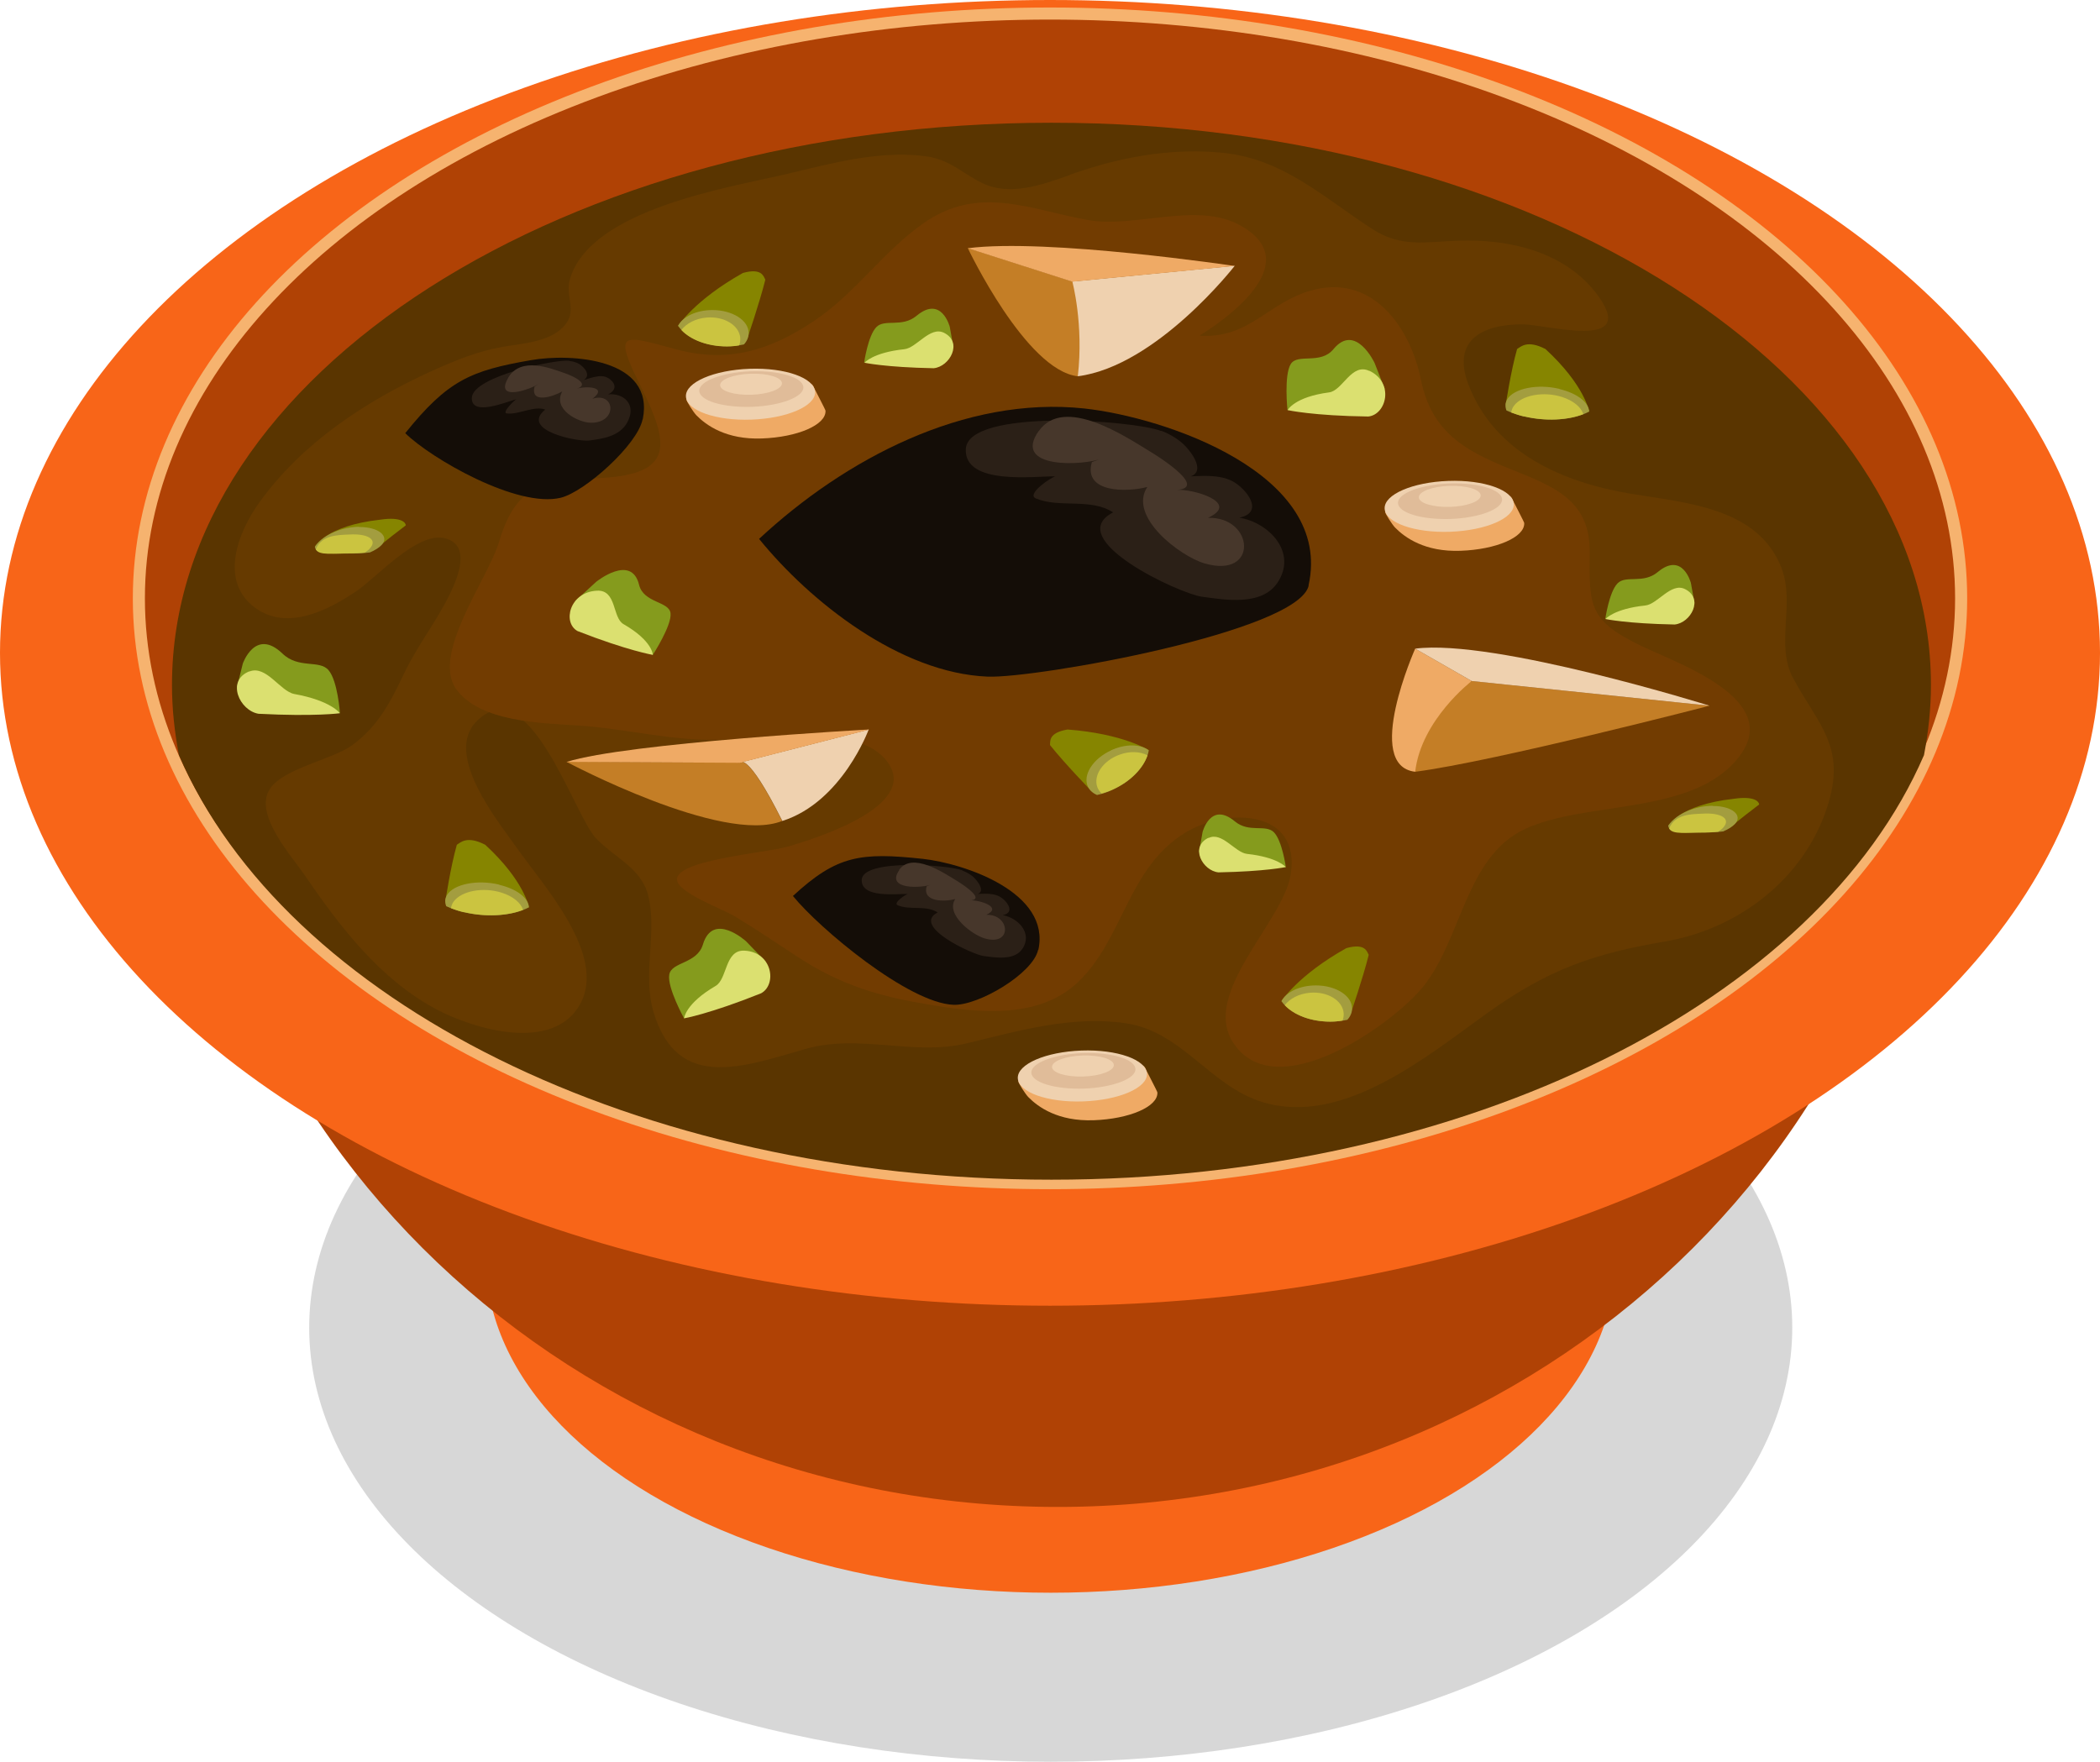 <?xml version="1.0" encoding="UTF-8"?>
<svg id="Layer_2" data-name="Layer 2" xmlns="http://www.w3.org/2000/svg" viewBox="0 0 114.78 96.31">
  <defs>
    <style>
      .cls-1 {
        fill: #f86518;
      }

      .cls-2 {
        fill: #efaa65;
      }

      .cls-3 {
        fill: #efd1af;
      }

      .cls-4 {
        fill: #f6b36f;
      }

      .cls-5 {
        fill: #663a00;
      }

      .cls-6 {
        fill: #859b1d;
      }

      .cls-7 {
        fill: #b04205;
      }

      .cls-8 {
        fill: #cbc440;
      }

      .cls-9 {
        fill: #c47e26;
      }

      .cls-10 {
        fill: #dbe070;
      }

      .cls-11 {
        fill: #e0bc99;
      }

      .cls-12 {
        fill: #140d07;
      }

      .cls-13 {
        fill: #a39d3f;
      }

      .cls-14 {
        fill: #723c01;
      }

      .cls-15 {
        fill: #868500;
      }

      .cls-16 {
        fill: #5a3500;
      }

      .cls-17 {
        fill: #2b2017;
      }

      .cls-18 {
        fill: #47372b;
      }

      .cls-19 {
        fill: #3a3938;
        opacity: .2;
      }
    </style>
  </defs>
  <g id="layer">
    <g>
      <ellipse class="cls-19" cx="57.43" cy="72.58" rx="40.53" ry="23.73"/>
      <ellipse class="cls-1" cx="57.43" cy="68.81" rx="30.87" ry="18.26"/>
      <g>
        <path class="cls-7" d="M10.16,31.79c-.19,1.64-.29,3.3-.29,4.99,0,25.18,21.46,45.6,47.94,45.6s47.94-20.41,47.94-45.6c0-1.69-.1-3.35-.29-4.99H10.16Z"/>
        <g>
          <ellipse class="cls-1" cx="57.39" cy="35.69" rx="57.39" ry="35.69"/>
          <ellipse class="cls-4" cx="57.39" cy="32.71" rx="50.13" ry="32.3"/>
          <ellipse class="cls-7" cx="57.39" cy="32.71" rx="49.47" ry="31.64"/>
          <path class="cls-16" d="M57.47,6.71c-26.55,0-48.07,13.76-48.07,30.74,0,1.3,.14,2.57,.38,3.83,5.77,13.38,24.93,23.21,47.69,23.21s41.92-9.83,47.69-23.21c.24-1.26,.38-2.53,.38-3.83,0-16.98-21.52-30.74-48.07-30.74Z"/>
          <path class="cls-5" d="M58.47,9.57c-1.51,.53-3.27,1.18-4.8,.43-1.16-.57-1.73-1.29-3.16-1.47-2.5-.31-5.09,.41-7.5,.98-3.12,.74-10.69,1.9-11.85,5.72-.31,1.02,.47,1.77-.38,2.65-.79,.82-2.25,.9-3.3,1.08-1.37,.24-2.59,.74-3.9,1.33-3.6,1.64-7.06,3.92-9.4,7.17-1.17,1.62-2.23,4.31-.23,5.77,1.77,1.29,4.03,.11,5.58-.95,1.07-.73,3.27-3.21,4.76-2.86,1.48,.35,.75,2.12,.29,3.07-.71,1.47-1.74,2.76-2.45,4.24-.76,1.58-1.43,2.96-2.9,4.02-1.11,.8-3.82,1.26-4.51,2.43-.83,1.38,1.24,3.64,1.96,4.7,1.92,2.81,4.11,5.67,7.18,7.3,2.03,1.08,6.38,2.38,7.85-.29,1.49-2.7-2.08-6.55-3.47-8.55-1-1.43-4-5.07-2.2-6.9,2.88-2.91,5.31,5.09,6.53,6.38,.99,1.05,2.46,1.62,2.85,3.1,.53,2.05-.33,4.28,.3,6.41,1.31,4.38,4.97,2.96,8.28,2.02,3-.86,5.91,.4,8.87-.32,2.81-.68,5.75-1.53,8.67-1.09,3.08,.46,4.6,3.44,7.47,4.31,4.4,1.34,9.01-2.53,12.31-4.89,3.3-2.36,5.78-3.23,9.68-3.89,3.99-.68,7.57-3.39,8.86-7.32,1.09-3.32-.46-4.49-1.85-7.07-.99-1.82,.12-4.06-.64-6.03-1.27-3.31-5.25-3.56-8.25-4.06-3.66-.61-7.43-2.21-8.86-5.97-.93-2.43,.77-3.29,2.95-3.29,1.29,0,6.3,1.46,4.16-1.53-1.74-2.42-4.85-3.15-7.68-3.04-1.81,.06-3.11,.39-4.7-.65-2.71-1.76-4.88-3.84-8.19-4.16-2.6-.25-5.15,.16-7.63,.97-.23,.07-.45,.15-.68,.23Z"/>
          <path class="cls-14" d="M57.97,11.71c-2.61-.61-4.94-1.28-7.49,.49-2.19,1.53-3.71,3.81-5.95,5.32-2.41,1.62-4.69,2.35-7.56,1.58-2.94-.78-3.51-1.11-1.94,2.04,1.6,3.2,1.77,4.77-2.17,4.99-3.22,.17-4.64,.32-5.59,3.51-.59,1.98-3.69,6.1-2.35,8.01,1.29,1.83,4.69,1.88,6.68,2.01,2.6,.17,5.15,.86,7.76,.78,2.26-.07,7.25-.93,8.99,1.02,2.24,2.51-3.74,4.37-5.32,4.83-1.16,.34-6.45,.74-6,1.92,.25,.67,2.52,1.52,3.11,1.87,1.21,.73,2.37,1.52,3.55,2.29,1.98,1.28,3.88,1.96,6.2,2.39,2.9,.53,6.68,1.17,9.03-1.07,2.48-2.36,2.72-6.23,5.83-8.15,2.31-1.43,6.4-1.29,5.79,2.3-.44,2.6-4.91,6.47-3.13,9.17,2.33,3.54,8.7-1.02,10.35-3.04,2.13-2.61,2.34-7.12,5.57-8.64,3.38-1.59,9.24-.72,11.73-3.97,2.39-3.11-3.26-5.05-5.31-6.03-2.93-1.4-2.89-2.21-2.86-5.13,.03-2.87-1.97-3.61-4.36-4.57-2.54-1.02-4.3-2.06-4.87-4.89-.56-2.78-2.63-5.88-6.1-4.83-2.33,.71-3.3,2.61-6,2.44,1.95-1.21,5.69-4.13,2.21-6.04-2.39-1.31-5.73,.19-8.35-.29-.49-.09-.97-.2-1.45-.31Z"/>
          <path class="cls-12" d="M71.52,32.01c1.37-6.11-7.84-9.2-12.26-9.68-6.55-.7-13.11,2.79-17.77,7.13,2.8,3.45,7.72,7.34,12.5,7.53,2.63,.1,16.97-2.45,17.54-4.98Z"/>
          <path class="cls-17" d="M63.46,23.56c-1.45-.58-10.55-1.26-10.67,.98-.11,2.02,3.82,1.48,4.9,1.5-.21,.03-1.63,.98-1.07,1.21,1.31,.54,2.98-.04,4.22,.76-2.81,1.46,3.64,4.45,4.85,4.61,1.3,.18,3.27,.51,4.13-.76,1.12-1.67-.48-3.3-2.08-3.56,1.39-.29,.4-1.56-.35-1.98-.89-.49-2.25-.24-3.23-.24,1.65,.21,1.51-.71,.67-1.65-.35-.38-.82-.67-1.35-.88Z"/>
          <path class="cls-18" d="M56.78,23.55c-1.5,2.11,2.45,1.92,3.5,1.5-.21,.06-.38,.14-.6,.21-.5,1.71,1.96,1.65,3.03,1.36-1.07,1.62,1.79,3.79,3.13,4.18,2.97,.86,2.72-2.57,.18-2.49,1.81-.83-.82-1.59-1.7-1.53,1.85-.12-1.48-2.11-1.45-2.09-1.32-.8-4.7-3.09-6.09-1.13Z"/>
          <path class="cls-9" d="M30.97,41.65s8.52,4.54,11.78,3.23c-1.96-3.92-2.33-3.19-2.33-3.19l-9.45-.05Z"/>
          <path class="cls-3" d="M47.48,39.88s-1.45,3.96-4.72,5c-1.96-3.92-2.33-3.19-2.33-3.19l7.06-1.81Z"/>
          <path class="cls-2" d="M47.48,39.88s-13.23,.73-16.5,1.77l9.45,.05,7.06-1.81Z"/>
          <g>
            <path class="cls-9" d="M52.9,13.57s3.17,6.68,6.01,7c2.03-3.36-.3-5.18-.3-5.18l-5.71-1.83Z"/>
            <path class="cls-3" d="M67.48,14.54s-4.25,5.47-8.57,6.03c.33-2.85-.3-5.18-.3-5.18l8.87-.86Z"/>
            <path class="cls-2" d="M67.48,14.54s-10.26-1.53-14.58-.97l5.71,1.83,8.87-.86Z"/>
          </g>
          <g>
            <path class="cls-2" d="M77.35,35.46s-2.85,6.4,0,6.73c2.03-3.36,3.09-4.96,3.09-4.96l-3.09-1.77Z"/>
            <path class="cls-9" d="M93.44,38.58s-11.77,3.05-16.09,3.61c.33-2.85,3.09-4.96,3.09-4.96l13,1.35Z"/>
            <path class="cls-3" d="M93.44,38.58s-11.77-3.68-16.09-3.12l3.09,1.77,13,1.35Z"/>
          </g>
          <g>
            <g>
              <path class="cls-15" d="M37.06,17.82s.89-1.41,3.55-2.9c1.03-.28,1.12,.18,1.22,.37-.32,1.29-.99,3.23-.99,3.23l-3.79-.7Z"/>
              <path class="cls-13" d="M38.94,16.95c-.88,0-1.62,.36-1.88,.86,.45,.66,1.47,1.12,2.67,1.12,.33,0,.64-.04,.93-.1,.17-.18,.26-.4,.26-.62,0-.7-.89-1.26-1.98-1.26Z"/>
            </g>
            <path class="cls-8" d="M39.73,18.94c.23,0,.46-.02,.67-.06,.05-.13,.07-.27,.06-.41-.06-.69-.88-1.19-1.84-1.11-.6,.05-1.1,.32-1.38,.68,.51,.54,1.43,.9,2.49,.9Z"/>
          </g>
          <g>
            <g>
              <path class="cls-15" d="M70.04,54.73s.89-1.41,3.55-2.9c1.03-.28,1.12,.18,1.22,.37-.32,1.29-.99,3.23-.99,3.23l-3.79-.7Z"/>
              <path class="cls-13" d="M71.92,53.87c-.88,0-1.62,.36-1.88,.86,.45,.66,1.47,1.12,2.67,1.12,.32,0,.64-.04,.93-.1,.17-.18,.26-.4,.26-.62,0-.7-.89-1.26-1.98-1.26Z"/>
            </g>
            <path class="cls-8" d="M72.71,55.85c.23,0,.46-.02,.67-.06,.05-.13,.07-.27,.06-.41-.06-.69-.88-1.19-1.84-1.11-.6,.05-1.1,.32-1.38,.68,.51,.54,1.43,.9,2.49,.9Z"/>
          </g>
          <g>
            <g>
              <path class="cls-15" d="M62.79,41.01s-1.4-.9-4.44-1.13c-1.05,.18-.94,.64-.96,.85,.83,1.04,2.26,2.51,2.26,2.51l3.14-2.23Z"/>
              <path class="cls-13" d="M60.72,41.02c.79-.37,1.62-.35,2.07,0-.13,.78-.86,1.64-1.95,2.14-.29,.14-.59,.24-.88,.3-.23-.1-.4-.25-.5-.46-.29-.63,.27-1.52,1.27-1.98Z"/>
            </g>
            <path class="cls-8" d="M60.84,43.15c-.21,.1-.42,.17-.63,.23-.1-.1-.18-.21-.23-.34-.24-.65,.3-1.45,1.2-1.78,.56-.21,1.13-.18,1.54,.03-.24,.7-.92,1.42-1.88,1.86Z"/>
          </g>
          <g>
            <g>
              <path class="cls-15" d="M86.86,22.5s-.24-1.44-2.39-3.42c-.99-.51-1.34-.13-1.55,0-.34,1.19-.62,3.04-.62,3.04l4.56,.38Z"/>
              <path class="cls-13" d="M85.24,21.27c.97,.23,1.6,.73,1.62,1.23-.84,.45-2.22,.58-3.55,.27-.36-.08-.68-.2-.97-.33-.08-.2-.08-.41,.04-.61,.37-.6,1.65-.86,2.86-.57Z"/>
            </g>
            <path class="cls-8" d="M83.31,22.77c-.26-.06-.49-.14-.71-.22,.02-.13,.06-.25,.15-.37,.43-.58,1.61-.8,2.62-.48,.63,.2,1.05,.56,1.17,.94-.85,.33-2.06,.4-3.23,.12Z"/>
          </g>
          <g>
            <g>
              <path class="cls-15" d="M28.91,49.6s-.24-1.44-2.39-3.42c-.99-.51-1.34-.13-1.55,0-.34,1.19-.62,3.04-.62,3.04l4.56,.38Z"/>
              <path class="cls-13" d="M27.29,48.37c.97,.23,1.6,.73,1.62,1.23-.84,.45-2.22,.58-3.55,.27-.36-.08-.68-.2-.97-.33-.08-.2-.08-.41,.04-.61,.37-.6,1.65-.86,2.86-.57Z"/>
            </g>
            <path class="cls-8" d="M25.36,49.87c-.26-.06-.49-.14-.71-.22,.02-.13,.06-.25,.15-.37,.43-.58,1.61-.8,2.62-.48,.63,.2,1.05,.56,1.17,.94-.85,.33-2.06,.4-3.23,.12Z"/>
          </g>
          <g>
            <g>
              <path class="cls-15" d="M17.21,29.88s.6-1.14,3.57-1.47c1.2-.18,1.4,.19,1.4,.31-1.11,.84-1.58,1.25-1.58,1.25l-3.39-.09Z"/>
              <path class="cls-13" d="M19.64,28.8c-.88,0-1.94,.38-2.43,1.09,.04,.43,.82,.37,2.02,.37,.33,0,.66-.02,.99-.06,.28-.12,.5-.26,.64-.41,.43-.45-.12-.98-1.22-.98Z"/>
            </g>
            <path class="cls-8" d="M19.23,30.25c.23,0,.47-.02,.71-.04,.13-.09,.24-.17,.31-.27,.37-.45-.15-.78-1.16-.72-.63,.03-1.51,.02-1.83,.81,.18,.35,.91,.22,1.97,.22Z"/>
          </g>
          <g>
            <g>
              <path class="cls-15" d="M91.18,45.14s.6-1.14,3.57-1.47c1.2-.18,1.4,.19,1.4,.31-1.11,.84-1.58,1.25-1.58,1.25l-3.39-.09Z"/>
              <path class="cls-13" d="M93.61,44.05c-.88,0-1.94,.38-2.43,1.09,.04,.43,.82,.37,2.02,.37,.33,0,.66-.02,.99-.06,.28-.12,.5-.26,.64-.41,.43-.45-.12-.98-1.22-.98Z"/>
            </g>
            <path class="cls-8" d="M93.2,45.51c.23,0,.47-.02,.71-.04,.13-.09,.24-.17,.31-.27,.37-.45-.15-.78-1.16-.72-.63,.03-1.51,.02-1.83,.81,.18,.35,.91,.22,1.97,.22Z"/>
          </g>
          <g>
            <path class="cls-12" d="M56.75,51.94c.71-3.15-4.04-4.74-6.32-4.99-3.38-.36-4.68-.2-7.09,2.03,1.44,1.78,6.32,5.86,8.78,5.95,1.36,.05,4.33-1.7,4.62-3Z"/>
            <path class="cls-17" d="M52.6,47.58c-.75-.3-5.44-.65-5.5,.51-.05,1.04,1.97,.76,2.52,.78-.11,.02-.84,.5-.55,.62,.68,.28,1.54-.02,2.18,.39-1.45,.75,1.88,2.29,2.5,2.38,.67,.09,1.69,.26,2.13-.39,.58-.86-.25-1.7-1.07-1.84,.72-.15,.21-.81-.18-1.02-.46-.25-1.16-.12-1.67-.12,.85,.11,.78-.36,.34-.85-.18-.2-.42-.34-.7-.45Z"/>
            <path class="cls-18" d="M49.15,47.57c-.77,1.09,1.26,.99,1.81,.77-.11,.03-.2,.07-.31,.11-.26,.88,1.01,.85,1.56,.7-.55,.84,.92,1.95,1.61,2.15,1.53,.45,1.4-1.33,.09-1.29,.93-.43-.42-.82-.88-.79,.96-.06-.77-1.09-.75-1.08-.68-.41-2.42-1.6-3.14-.58Z"/>
          </g>
          <g>
            <path class="cls-12" d="M35.13,22.93c.68-3.34-3.91-3.63-6.12-3.24-3.27,.57-4.53,1.09-6.86,3.99,1.4,1.38,6.12,4.11,8.5,3.53,1.31-.32,4.19-2.89,4.47-4.28Z"/>
            <path class="cls-17" d="M31.11,19.72c-.72-.09-5.26,.85-5.32,2.02-.05,1.06,1.91,.22,2.44,.08-.11,.05-.81,.74-.54,.78,.65,.09,1.49-.44,2.11-.21-1.4,1.15,1.82,1.78,2.42,1.69,.65-.09,1.63-.2,2.06-.98,.56-1.02-.24-1.63-1.04-1.54,.69-.35,.2-.86-.18-.97-.44-.12-1.12,.2-1.61,.34,.82-.13,.76-.58,.33-.94-.17-.15-.41-.23-.67-.26Z"/>
            <path class="cls-18" d="M27.77,20.67c-.75,1.3,1.22,.64,1.75,.27-.1,.06-.19,.13-.3,.19-.25,.95,.98,.57,1.51,.27-.54,.99,.89,1.7,1.56,1.71,1.48,.02,1.35-1.71,.09-1.31,.9-.68-.41-.7-.85-.55,.92-.32-.74-.88-.72-.87-.66-.22-2.34-.93-3.04,.28Z"/>
          </g>
          <g>
            <path class="cls-6" d="M31.44,32.86l1.14-1.05s1.93-1.56,2.35,.16c.25,1.01,1.65,.89,1.72,1.56,.07,.67-.97,2.27-.97,2.27l-4.24-2.93Z"/>
            <path class="cls-10" d="M32.64,32.29c-1.52,.07-1.91,1.75-1.07,2.21,2.74,1.07,4.11,1.3,4.11,1.3,0,0,0-.76-1.6-1.68-.62-.35-.36-1.88-1.45-1.83Z"/>
          </g>
          <g>
            <path class="cls-6" d="M41.85,52.57l-1.07-1.11s-1.81-1.65-2.36,.17c-.32,1.07-1.72,.94-1.84,1.65-.12,.71,.81,2.39,.81,2.39l4.46-3.1Z"/>
            <path class="cls-10" d="M40.7,51.97c1.52,.08,1.78,1.85,.9,2.33-2.82,1.13-4.21,1.37-4.21,1.37,0,0,.06-.8,1.72-1.77,.65-.37,.5-1.99,1.58-1.93Z"/>
          </g>
          <g>
            <path class="cls-6" d="M75.69,21.27l-.56-1.43s-1.04-2.22-2.25-.75c-.71,.86-1.95,.21-2.33,.81-.38,.61-.18,2.52-.18,2.52l5.31-1.15Z"/>
            <path class="cls-10" d="M74.85,20.27c1.37,.66,.93,2.39-.06,2.5-3.04-.04-4.41-.35-4.41-.35,0,0,.36-.72,2.27-.97,.74-.1,1.22-1.64,2.2-1.17Z"/>
          </g>
          <g>
            <path class="cls-6" d="M92.62,32.98l-.2-1.11s-.45-1.73-1.81-.6c-.8,.67-1.74,.15-2.2,.62-.46,.47-.67,1.95-.67,1.95l4.87-.86Z"/>
            <path class="cls-10" d="M92.09,32.2c1.06,.52,.32,1.86-.56,1.94-2.64-.05-3.78-.3-3.78-.3,0,0,.46-.56,2.18-.74,.67-.07,1.4-1.27,2.16-.9Z"/>
          </g>
          <g>
            <path class="cls-6" d="M52.11,18.97l-.2-1.11s-.45-1.73-1.81-.6c-.8,.67-1.74,.15-2.2,.62s-.67,1.95-.67,1.95l4.87-.86Z"/>
            <path class="cls-10" d="M51.59,18.19c1.06,.52,.32,1.86-.56,1.94-2.64-.05-3.78-.3-3.78-.3,0,0,.46-.56,2.18-.74,.67-.07,1.4-1.27,2.16-.9Z"/>
          </g>
          <g>
            <path class="cls-6" d="M12.95,37.57l.32-1.29s.68-1.98,2.17-.55c.88,.85,2.03,.32,2.52,.91,.5,.59,.62,2.34,.62,2.34l-5.63-1.42Z"/>
            <path class="cls-10" d="M13.63,36.7c-1.29,.51-.53,2.15,.5,2.32,3.1,.16,4.45-.03,4.45-.03,0,0-.49-.69-2.49-1.05-.77-.14-1.54-1.6-2.46-1.23Z"/>
          </g>
          <g>
            <path class="cls-6" d="M65.54,46.56l.19-1.08s.44-1.68,1.76-.58c.78,.65,1.69,.14,2.14,.6s.65,1.9,.65,1.9l-4.74-.84Z"/>
            <path class="cls-10" d="M66.05,45.8c-1.04,.5-.31,1.81,.55,1.89,2.57-.05,3.68-.29,3.68-.29,0,0-.45-.54-2.12-.72-.65-.07-1.37-1.23-2.1-.87Z"/>
          </g>
          <g>
            <path class="cls-2" d="M63.26,59.73c.03,.77-1.53,1.44-3.48,1.51-1.95,.07-3.04-.72-3.58-1.27-.17-.18-.56-.79-.54-.86,.23-.68,2.25-.59,4.02-.65,1.81-.06,2.74-.64,2.97,.04,.02,.05,.61,1.17,.61,1.22Z"/>
            <path class="cls-3" d="M62.69,58.7c.03,.77-1.53,1.44-3.48,1.51-1.95,.07-3.55-.5-3.58-1.27-.03-.77,1.53-1.44,3.48-1.51,1.95-.07,3.55,.5,3.58,1.27Z"/>
            <path class="cls-11" d="M62.06,58.44c.02,.53-1.24,1.01-2.81,1.07-1.57,.05-2.86-.33-2.88-.87-.02-.53,1.24-1.01,2.81-1.07,1.57-.05,2.86,.33,2.88,.87Z"/>
            <path class="cls-3" d="M60.88,58.22c.01,.32-.74,.6-1.67,.63s-1.7-.2-1.71-.52c-.01-.32,.74-.6,1.67-.63,.93-.03,1.7,.2,1.71,.52Z"/>
          </g>
          <g>
            <path class="cls-2" d="M83.31,28.6c.03,.77-1.53,1.44-3.48,1.51-1.95,.07-3.04-.72-3.58-1.27-.17-.18-.56-.79-.54-.86,.23-.68,2.25-.59,4.02-.65,1.81-.06,2.74-.64,2.97,.04,.02,.05,.61,1.17,.61,1.22Z"/>
            <path class="cls-3" d="M82.74,27.56c.03,.77-1.53,1.44-3.48,1.51-1.95,.07-3.55-.5-3.58-1.27-.03-.77,1.53-1.44,3.48-1.51,1.95-.07,3.55,.5,3.58,1.27Z"/>
            <path class="cls-11" d="M82.1,27.3c.02,.53-1.24,1.01-2.81,1.07-1.57,.05-2.86-.33-2.88-.87-.02-.53,1.24-1.01,2.81-1.07,1.57-.05,2.86,.33,2.88,.87Z"/>
            <path class="cls-3" d="M80.93,27.08c.01,.32-.74,.6-1.67,.63-.93,.03-1.7-.2-1.71-.52-.01-.32,.74-.6,1.67-.63,.93-.03,1.7,.2,1.71,.52Z"/>
          </g>
          <g>
            <path class="cls-2" d="M45.12,22.46c.03,.77-1.53,1.44-3.48,1.51-1.95,.07-3.04-.72-3.58-1.27-.17-.18-.56-.79-.54-.86,.23-.68,2.25-.59,4.02-.65,1.81-.06,2.74-.64,2.97,.04,.02,.05,.61,1.17,.61,1.22Z"/>
            <path class="cls-3" d="M44.55,21.43c.03,.77-1.53,1.44-3.48,1.51-1.95,.07-3.55-.5-3.58-1.27-.03-.77,1.53-1.44,3.48-1.51,1.95-.07,3.55,.5,3.58,1.27Z"/>
            <path class="cls-11" d="M43.91,21.17c.02,.53-1.24,1.01-2.81,1.07-1.57,.05-2.86-.33-2.88-.87-.02-.53,1.24-1.01,2.81-1.07,1.57-.05,2.86,.33,2.88,.87Z"/>
            <path class="cls-3" d="M42.74,20.95c.01,.32-.74,.6-1.67,.63-.93,.03-1.7-.2-1.71-.52-.01-.32,.74-.6,1.67-.63,.93-.03,1.7,.2,1.71,.52Z"/>
          </g>
        </g>
      </g>
    </g>
  </g>
</svg>